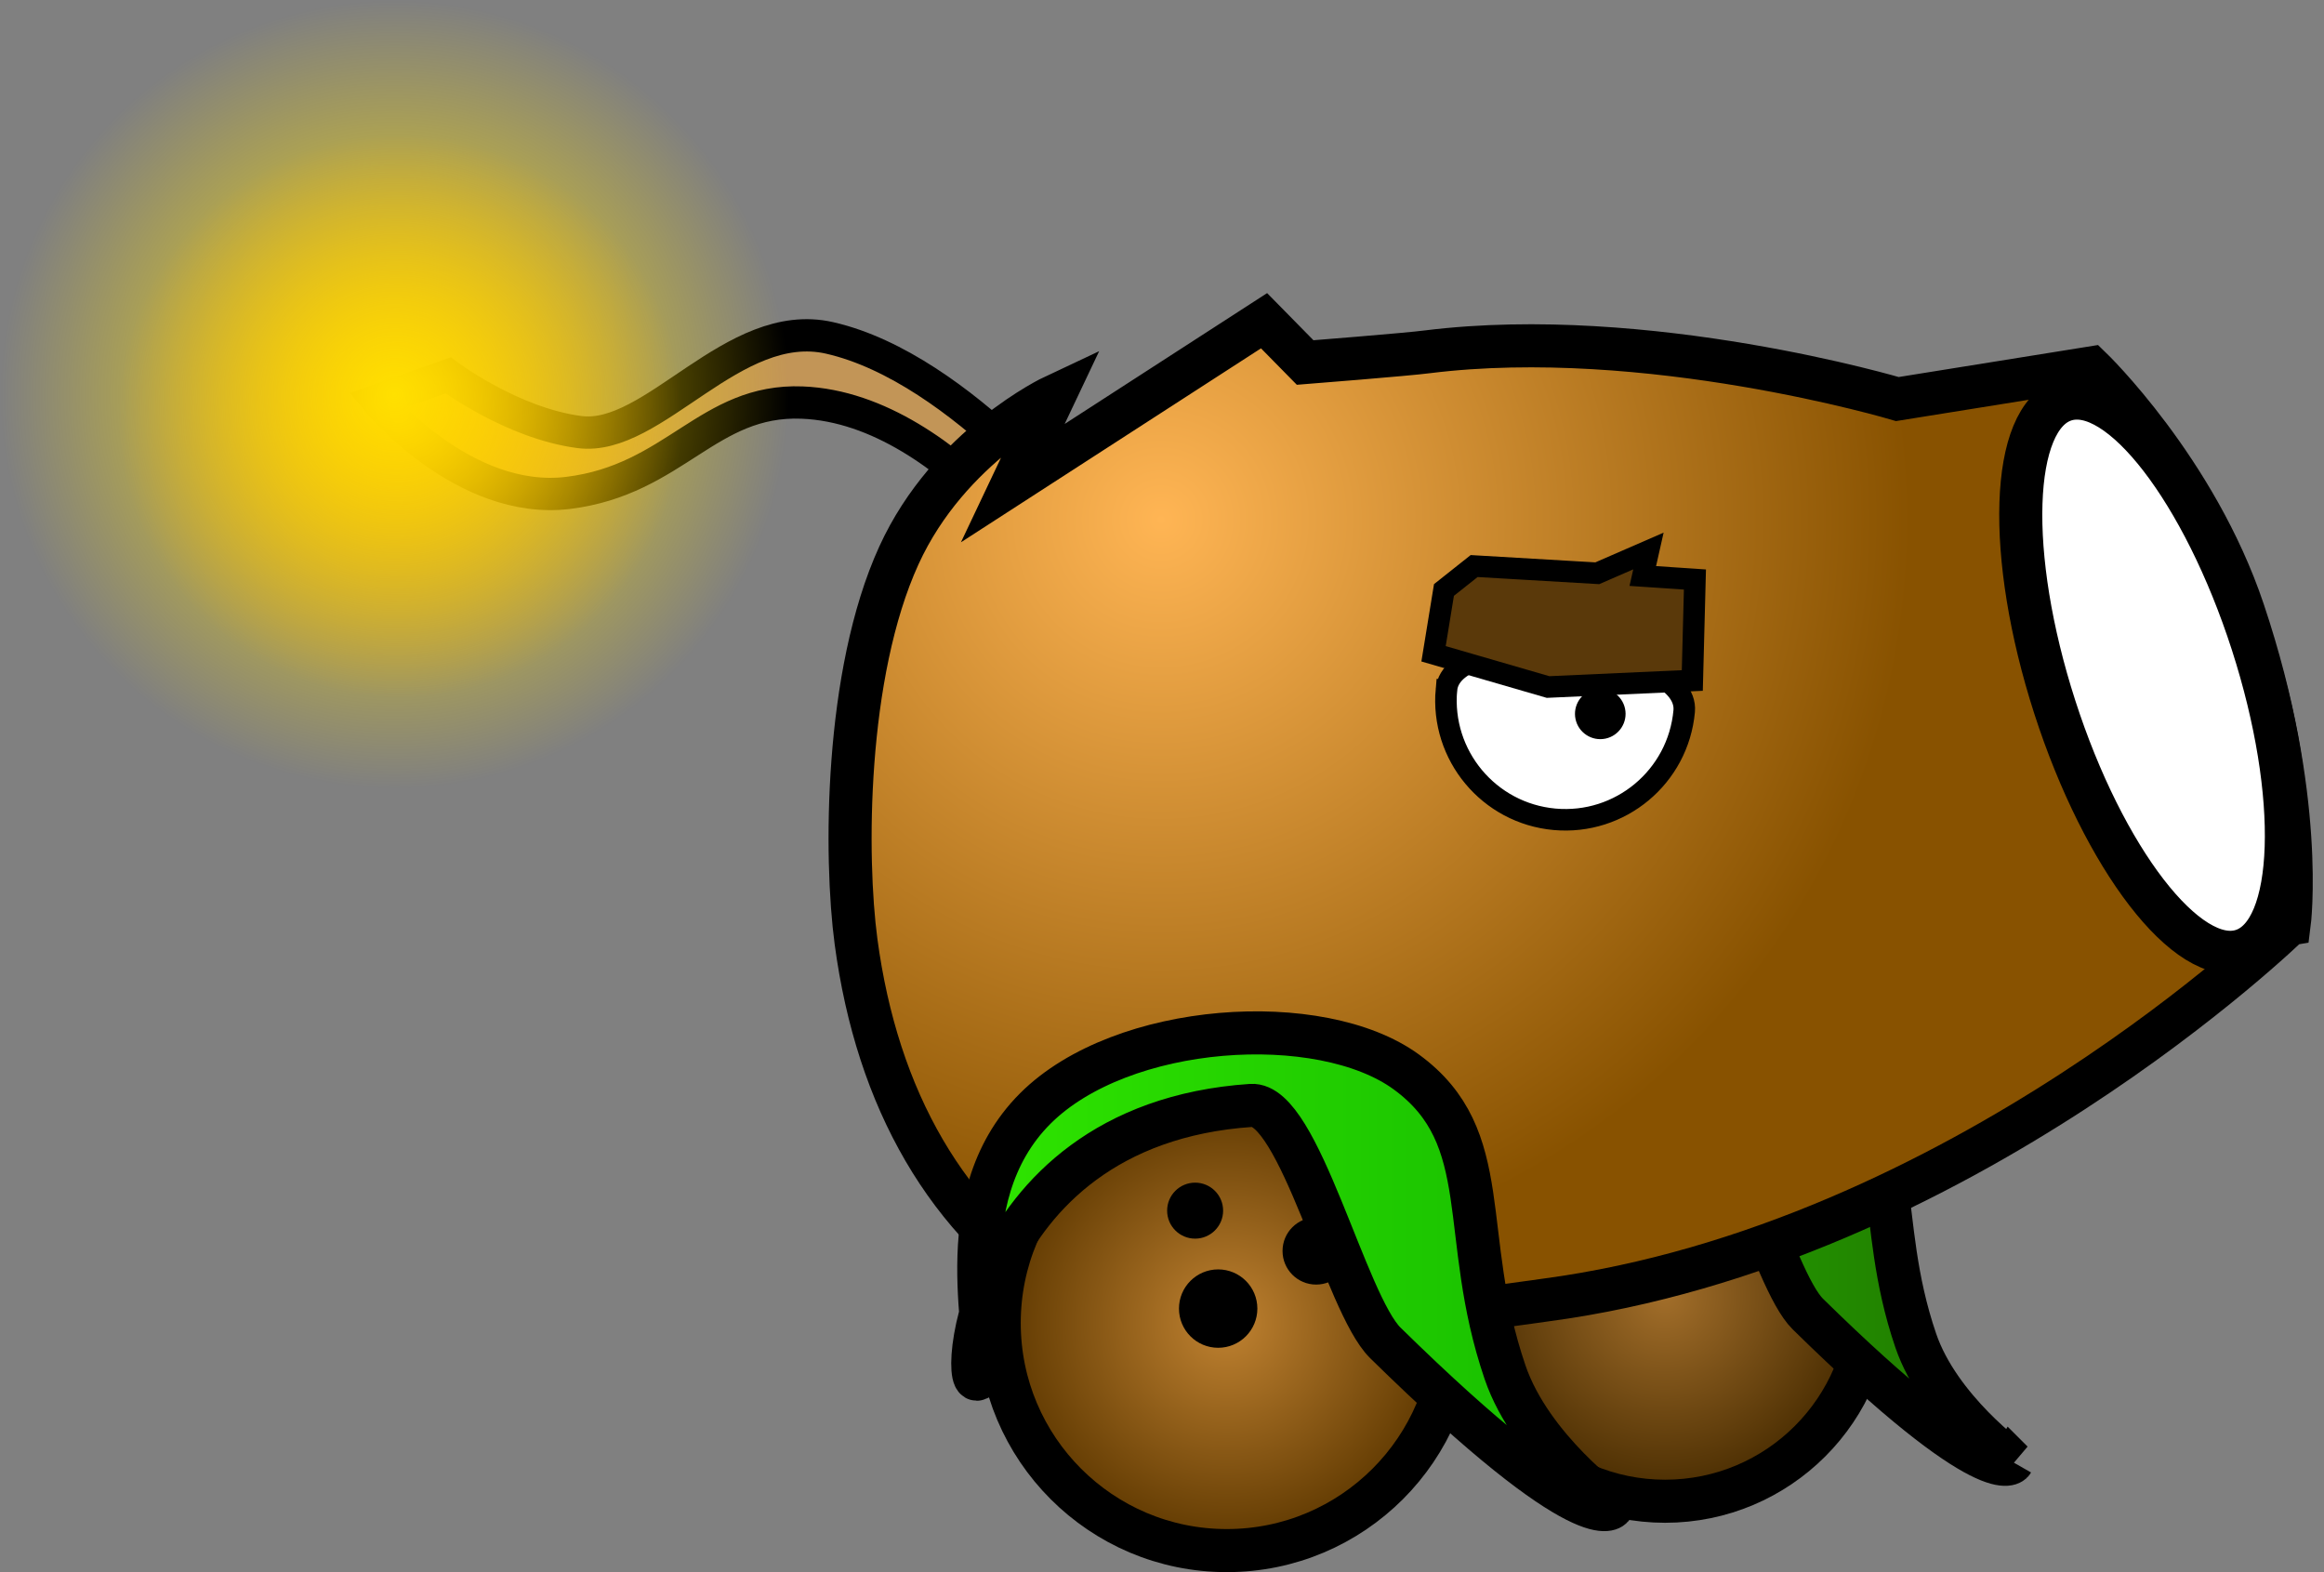 <svg version="1.1" xmlns="http://www.w3.org/2000/svg" xmlns:xlink="http://www.w3.org/1999/xlink" width="107.912" height="72.998" viewBox="0,0,107.912,72.998"><rect x="0" y="0" width="107.912" height="72.998" fill="#808080" stroke="none"/><defs><radialGradient cx="247.517" cy="195.983" r="9.521" gradientUnits="userSpaceOnUse" id="color-1"><stop offset="0" stop-color="#a26e2a"/><stop offset="1" stop-color="#472b00"/></radialGradient><linearGradient x1="236.89" y1="193.818" x2="263.643" y2="193.818" gradientUnits="userSpaceOnUse" id="color-2"><stop offset="0" stop-color="#24b400"/><stop offset="1" stop-color="#217700"/></linearGradient><radialGradient cx="224.113" cy="159.929" r="34.81" gradientUnits="userSpaceOnUse" id="color-3"><stop offset="0" stop-color="#ffb554"/><stop offset="1" stop-color="#885200"/></radialGradient><radialGradient cx="227.167" cy="197.228" r="10.568" gradientUnits="userSpaceOnUse" id="color-4"><stop offset="0" stop-color="#c08231"/><stop offset="1" stop-color="#5e3800"/></radialGradient><linearGradient x1="215.371" y1="194.825" x2="245.067" y2="194.825" gradientUnits="userSpaceOnUse" id="color-5"><stop offset="0" stop-color="#2fe500"/><stop offset="1" stop-color="#16bb00"/></linearGradient><radialGradient cx="188.787" cy="155.108" r="13.098" gradientUnits="userSpaceOnUse" id="color-6"><stop offset="0" stop-color="#ff9900"/><stop offset="1" stop-color="#ff9900" stop-opacity="0"/></radialGradient><radialGradient cx="188.519" cy="154.116" r="18.317" gradientUnits="userSpaceOnUse" id="color-7"><stop offset="0" stop-color="#ffe000"/><stop offset="1" stop-color="#ffe000" stop-opacity="0"/></radialGradient></defs><g transform="translate(-170.202,-135.798)"><g data-paper-data="{&quot;isPaintingLayer&quot;:true}" fill-rule="nonzero" stroke-linecap="butt" stroke-linejoin="miter" stroke-miterlimit="10" stroke-dasharray="" stroke-dashoffset="0" style="mix-blend-mode: normal"><path d="M220.318,164.141c0,0 -5.757,-9.373 -12.872,-9.651c-4.372,-0.171 -5.902,3.583 -10.861,4.194c-4.85,0.598 -8.874,-4.29 -8.874,-4.29l3.303,-1.167c0,0 2.952,2.223 6.097,2.633c3.452,0.45 7.13,-5.389 11.608,-4.373c6.173,1.401 12.173,9.179 12.173,9.179z" fill="#c29557" stroke="#000000" stroke-width="1.5"/><path d="M237.997,195.983c0,-5.258 4.263,-9.521 9.521,-9.521c5.258,0 9.521,4.263 9.521,9.521c0,5.258 -4.263,9.521 -9.521,9.521c-5.258,0 -9.521,-4.263 -9.521,-9.521z" fill="url(#color-1)" stroke="#000000" stroke-width="2"/><path d="M263.643,203.673c0,0 -0.899,1.576 -9.493,-6.858c-1.674,-1.643 -3.606,-10.07 -5.613,-9.934c-12.135,0.819 -12.263,13.33 -11.27,11.213c0.51,-1.088 -1.588,-7.262 2.241,-11.084c3.62,-3.614 11.939,-4.138 15.517,-1.529c3.776,2.753 2.157,6.78 4.133,12.563c1.092,3.197 4.486,5.63 4.486,5.63z" data-paper-data="{&quot;origRot&quot;:0,&quot;index&quot;:null}" fill="url(#color-2)" stroke="#000000" stroke-width="2"/><path d="M276.499,178.704c0,0 -15.252,14.883 -34.516,17.456c-9.419,1.258 -17.047,3.169 -22.312,-0.152c-5.504,-3.471 -8.741,-9.165 -9.721,-16.496c-0.517,-3.869 -0.533,-12.395 1.991,-17.925c2.333,-5.111 7.203,-7.395 7.203,-7.395l-1.914,4.039l11.667,-7.541l1.908,1.941c0,0 4.761,-0.376 5.671,-0.497c10.214,-1.269 21.829,2.193 21.829,2.193l8.982,-1.442c0,0 4.872,4.695 7.081,11.281c2.902,8.655 2.132,14.538 2.132,14.538z" fill="url(#color-3)" stroke="#000000" stroke-width="2"/><path d="M237.366,167.82c0.276,-3.048 11.315,-2.048 11.039,1c-0.276,3.048 -2.971,5.296 -6.02,5.02c-3.048,-0.276 -5.296,-2.971 -5.02,-6.02z" fill="#ffffff" stroke="#000000" stroke-width="1"/><path d="M216.599,197.228c0,-5.837 4.732,-10.568 10.568,-10.568c5.837,0 10.568,4.731 10.568,10.568c0,5.837 -4.731,10.568 -10.568,10.568c-5.837,0 -10.568,-4.732 -10.568,-10.568z" fill="url(#color-4)" stroke="#000000" stroke-width="2"/><path d="M224.396,192.011c0,-0.718 0.582,-1.3 1.3,-1.3c0.718,0 1.3,0.582 1.3,1.3c0,0.718 -0.582,1.3 -1.3,1.3c-0.718,0 -1.3,-0.582 -1.3,-1.3z" fill="#000000" stroke="none" stroke-width="0.5"/><path d="M229.755,193.884c0,-0.861 0.698,-1.56 1.56,-1.56c0.861,0 1.56,0.698 1.56,1.56c0,0.861 -0.698,1.56 -1.56,1.56c-0.861,0 -1.56,-0.698 -1.56,-1.56z" fill="#000000" stroke="none" stroke-width="0.5"/><path d="M224.946,196.559c0,-1.005 0.815,-1.82 1.82,-1.82c1.005,0 1.82,0.815 1.82,1.82c0,1.005 -0.815,1.82 -1.82,1.82c-1.005,0 -1.82,-0.815 -1.82,-1.82z" fill="#000000" stroke="none" stroke-width="0.5"/><path d="M245.067,205.764c0,0 -0.998,1.749 -10.538,-7.612c-1.858,-1.823 -4.003,-11.178 -6.23,-11.027c-13.469,0.909 -13.612,14.797 -12.51,12.446c0.566,-1.208 -1.763,-8.061 2.487,-12.304c4.019,-4.012 13.252,-4.594 17.224,-1.698c4.191,3.056 2.395,7.526 4.587,13.945c1.212,3.549 4.979,6.249 4.979,6.249z" data-paper-data="{&quot;origRot&quot;:0,&quot;index&quot;:null}" fill="url(#color-5)" stroke="#000000" stroke-width="2"/><path d="M265.613,168.629c-2.276,-7.059 -2.068,-13.444 0.466,-14.261c2.534,-0.817 6.433,4.243 8.709,11.302c2.276,7.059 2.068,13.444 -0.466,14.261c-2.534,0.817 -6.433,-4.243 -8.709,-11.302z" fill="#ffffff" stroke="#000000" stroke-width="2"/><path d="M243.359,169.184c-0.132,-0.635 0.275,-1.257 0.91,-1.39c0.635,-0.132 1.257,0.275 1.39,0.91c0.132,0.635 -0.275,1.257 -0.91,1.39c-0.635,0.132 -1.257,-0.275 -1.39,-0.91z" fill="#000000" stroke="none" stroke-width="0.5"/><path d="M236.767,166.155l0.483,-2.962l1.402,-1.112l5.718,0.335l2.375,-1.034l-0.262,1.161l2.421,0.163l-0.122,4.689l-6.698,0.303z" fill="#5a390a" stroke="#000000" stroke-width="1"/><path d="M175.728,156.115c-0.556,-7.212 4.84,-13.51 12.052,-14.066c7.212,-0.556 13.51,4.84 14.066,12.052c0.556,7.212 -4.84,13.51 -12.052,14.066c-7.212,0.556 -13.51,-4.84 -14.066,-12.052z" fill="url(#color-6)" stroke="none" stroke-width="0"/><path d="M170.257,155.524c-0.778,-10.086 6.768,-18.893 16.854,-19.671c10.086,-0.778 18.893,6.768 19.671,16.854c0.778,10.086 -6.768,18.893 -16.854,19.671c-10.086,0.778 -18.893,-6.768 -19.671,-16.854z" fill="url(#color-7)" stroke="none" stroke-width="0"/></g></g></svg>